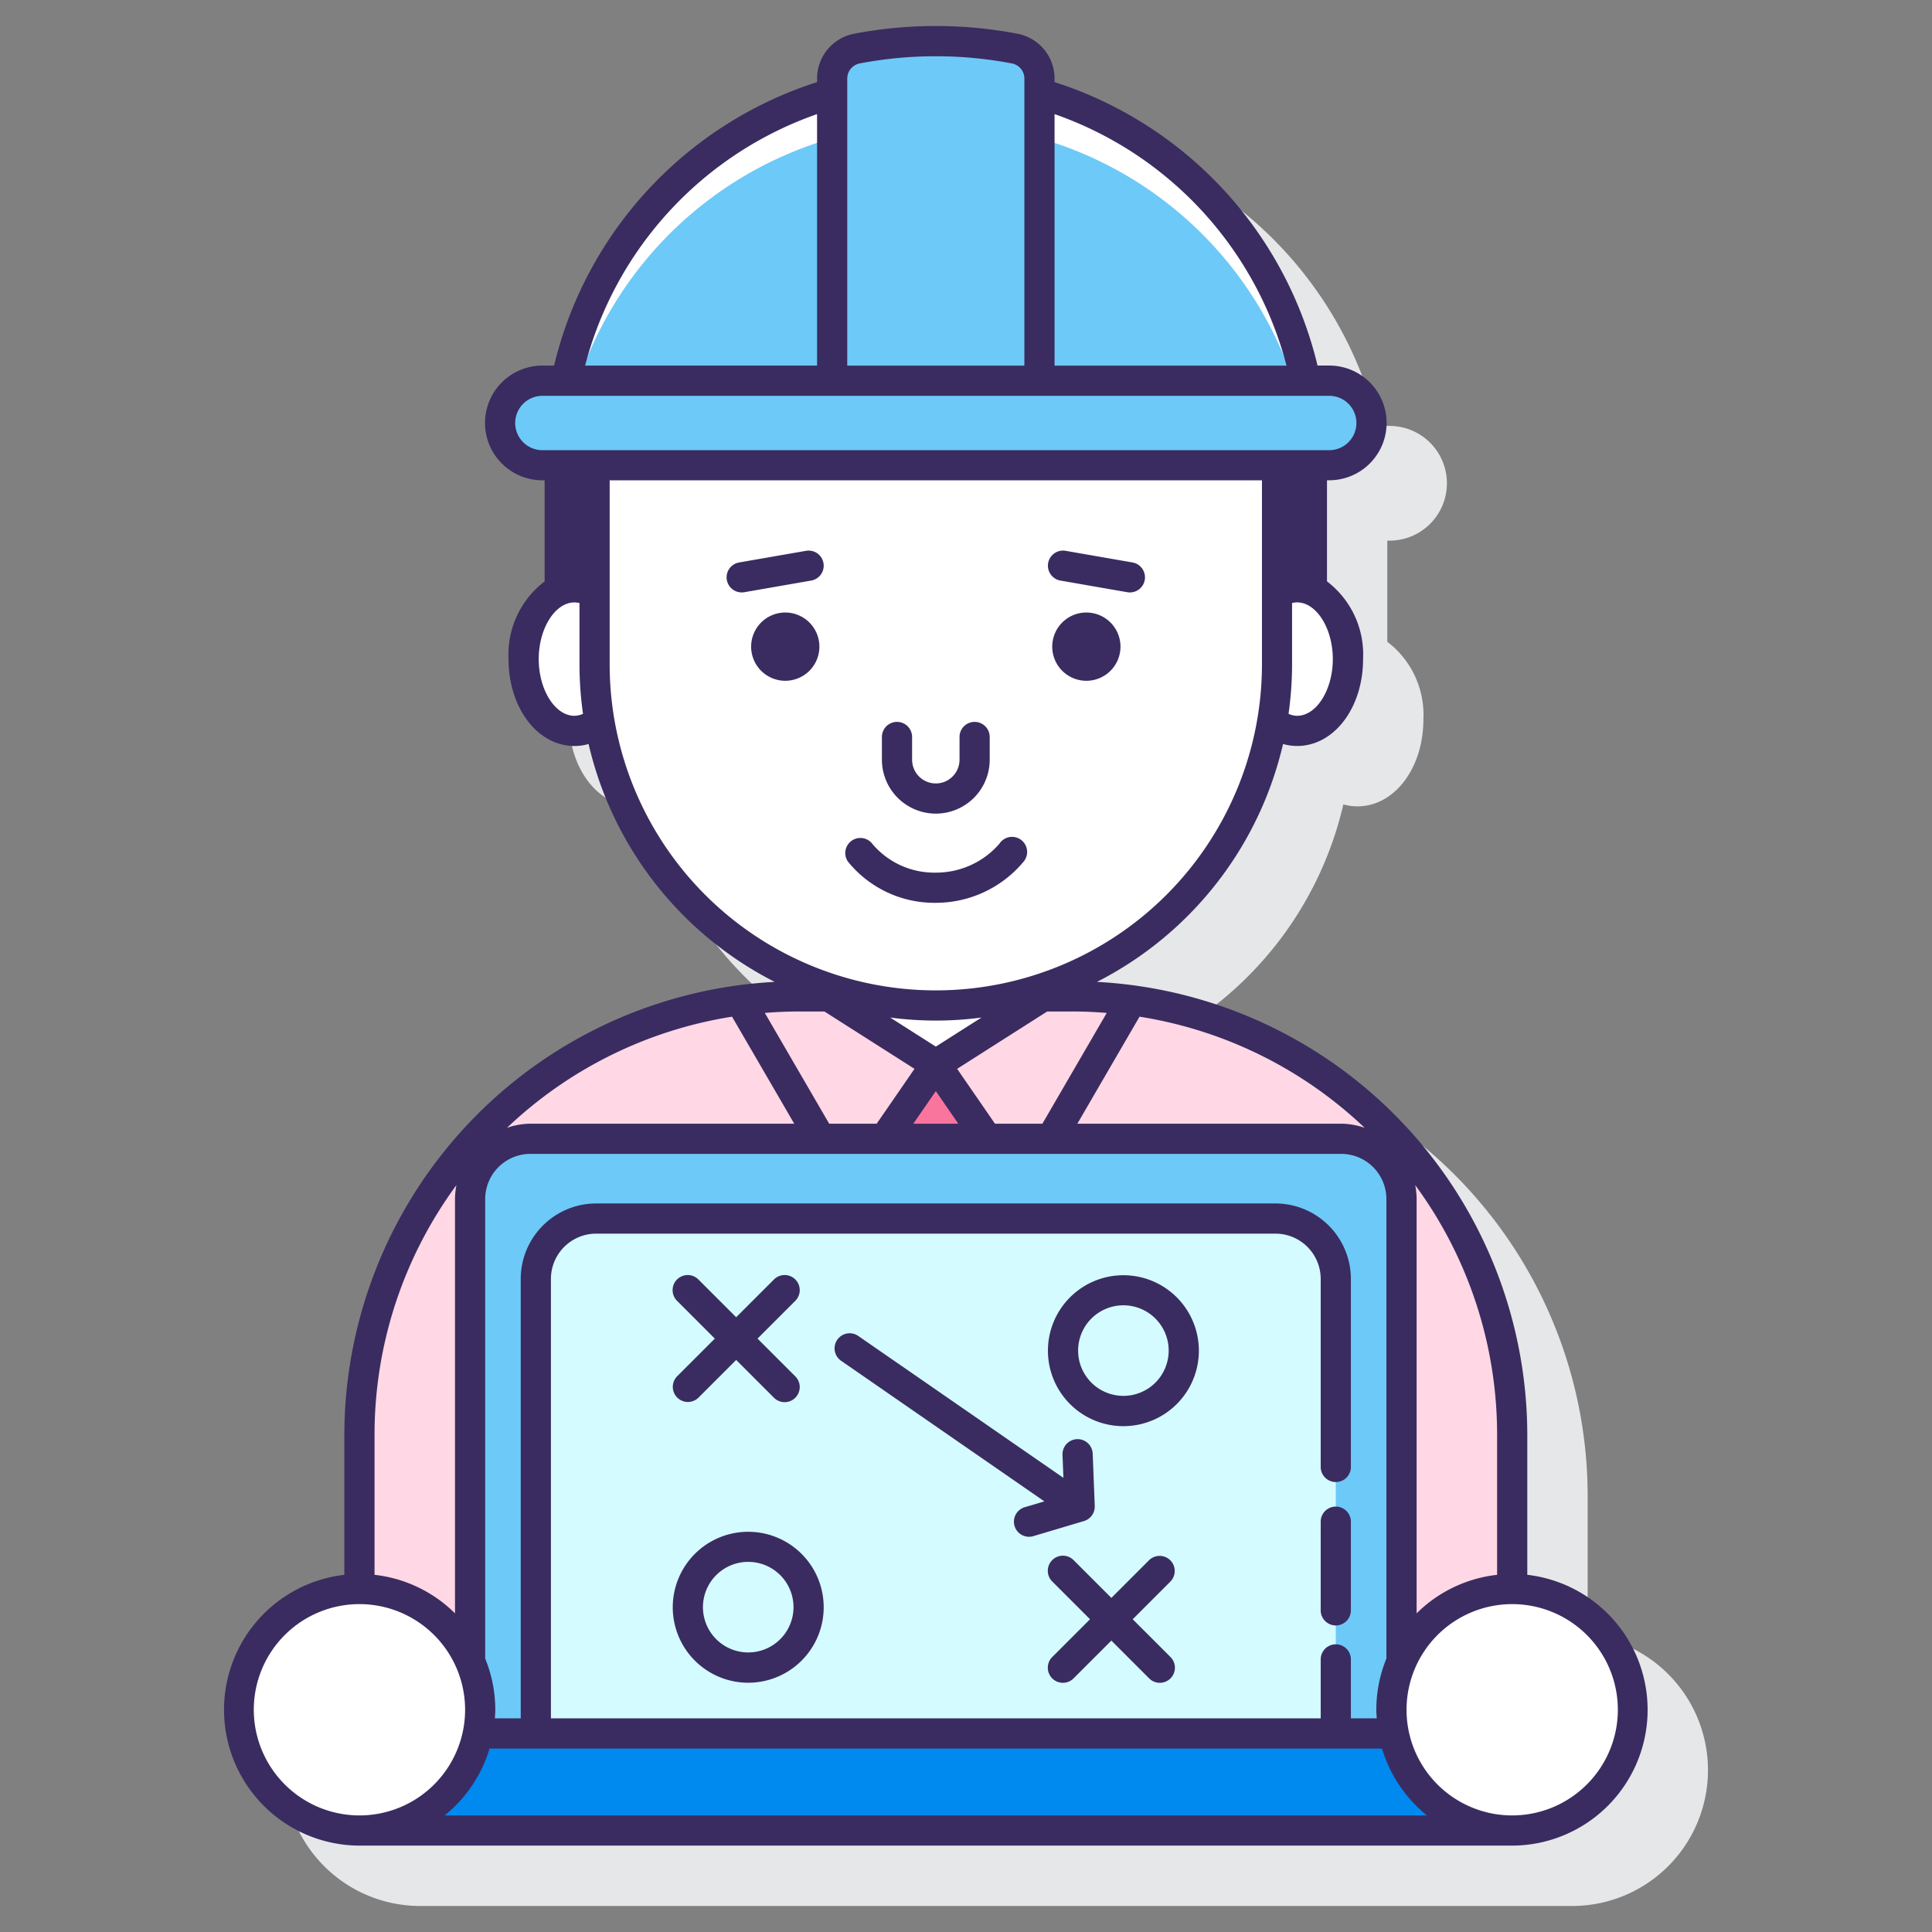 <svg xmlns="http://www.w3.org/2000/svg" viewBox="0 0 128 128"><rect x="0" y="0" width="128" height="128" fill="#808080" stroke="none"/><title>icon</title><path d="M105.186,108.335V99.076A30.1,30.1,0,0,0,76.675,69.053,23.69,23.69,0,0,0,89,53.294a3.5,3.5,0,0,0,.934.129c2.45,0,4.369-2.529,4.369-5.757a6.079,6.079,0,0,0-2.39-5.147v-6.7h.149a3.8,3.8,0,1,0,0-7.6h-.783A26.093,26.093,0,0,0,73.867,9.442V9.191a3.023,3.023,0,0,0-2.458-2.957,28.9,28.9,0,0,0-10.819,0,3.022,3.022,0,0,0-2.457,2.957v.251A26.093,26.093,0,0,0,40.717,28.221h-.783a3.8,3.8,0,1,0,0,7.6h.149v6.7a6.079,6.079,0,0,0-2.39,5.147c0,3.228,1.919,5.757,4.368,5.757A3.506,3.506,0,0,0,43,53.294,23.69,23.69,0,0,0,55.325,69.053,30.1,30.1,0,0,0,26.813,99.076v9.259a9,9,0,0,0,1,17.941h76.373a9,9,0,0,0,1-17.941Z" fill="#e6e7e8"/><path d="M100.186,105.277v-10.2A29.061,29.061,0,0,0,71.124,66.014H52.875A29.061,29.061,0,0,0,23.814,95.076v10.2a8,8,0,0,1,0,16h76.371a8,8,0,0,1,0-16Z" fill="#ffd7e5"/><path d="M62,66.615a22.541,22.541,0,0,1-8.563-1.683v.138L62,70.526l8.571-5.456v-.141A22.542,22.542,0,0,1,62,66.615Z" fill="#fff"/><polygon points="62 70.526 58.608 75.447 65.392 75.447 62 70.526 62 70.526 62 70.526" fill="#fa759e"/><path d="M85.938,38.909a2.55,2.55,0,0,0-1.33.388v4.71a22.673,22.673,0,0,1-.321,3.782,2.641,2.641,0,0,0,1.651.634c1.861,0,3.369-2.13,3.369-4.757S87.8,38.909,85.938,38.909Z" fill="#fff"/><path d="M39.392,44.007V39.3a2.55,2.55,0,0,0-1.33-.388c-1.861,0-3.369,2.13-3.369,4.757s1.508,4.757,3.369,4.757a2.641,2.641,0,0,0,1.651-.634A22.673,22.673,0,0,1,39.392,44.007Z" fill="#fff"/><path d="M39.392,30.823V44.007a22.608,22.608,0,0,0,45.216,0V30.823Z" fill="#fff"/><path d="M86.5,25.221a25,25,0,0,0-49,0Z" fill="#6dc9f7"/><path d="M62,8.189A24.991,24.991,0,0,1,85.671,25.221H86.5a25,25,0,0,0-49,0h.831A24.991,24.991,0,0,1,62,8.189Z" fill="#fff"/><path d="M68.867,25.221V5.191a2.017,2.017,0,0,0-1.646-1.975,27.782,27.782,0,0,0-10.442,0,2.017,2.017,0,0,0-1.646,1.975v20.03Z" fill="#6dc9f7"/><rect x="33.133" y="25.221" width="57.733" height="5.602" rx="2.801" ry="2.801" fill="#6dc9f7"/><path d="M92.855,79.447a4,4,0,0,0-4-4H35.145a4,4,0,0,0-4,4v30.632a7.975,7.975,0,0,1,.513,4.767H92.342a7.975,7.975,0,0,1,.513-4.767Z" fill="#6dc9f7"/><path d="M35.5,114.846V84.732a4,4,0,0,1,4-4h45a4,4,0,0,1,4,4v30.114Z" fill="#d4fbff"/><path d="M92.342,114.846H31.658a8.012,8.012,0,0,1-4.687,5.781,3.968,3.968,0,0,0,2.174.65h65.71a3.968,3.968,0,0,0,2.174-.65A8.012,8.012,0,0,1,92.342,114.846Z" fill="#0089ef"/><circle cx="23.814" cy="113.277" r="8" fill="#fff"/><circle cx="100.186" cy="113.277" r="8" fill="#fff"/><path d="M52.026,40.581a2.261,2.261,0,1,0,2.261,2.261A2.261,2.261,0,0,0,52.026,40.581Z" fill="#3a2c60"/><path d="M71.974,40.581a2.261,2.261,0,1,0,2.261,2.261A2.262,2.262,0,0,0,71.974,40.581Z" fill="#3a2c60"/><path d="M62,53.905a3.575,3.575,0,0,0,3.571-3.571V48.827a1,1,0,0,0-2,0v1.507a1.571,1.571,0,0,1-3.142,0V48.827a1,1,0,0,0-2,0v1.507A3.575,3.575,0,0,0,62,53.905Z" fill="#3a2c60"/><path d="M70.254,38.464l4.427.771a1.02,1.02,0,0,0,.173.015,1,1,0,0,0,.171-1.986L70.6,36.493a1,1,0,1,0-.344,1.971Z" fill="#3a2c60"/><path d="M53.4,36.493l-4.427.771a1,1,0,0,0,.171,1.986,1.02,1.02,0,0,0,.173-.015l4.427-.771a1,1,0,1,0-.344-1.971Z" fill="#3a2c60"/><path d="M67.806,57.1A1,1,0,1,0,66.212,55.9,5.548,5.548,0,0,1,62,57.814a5.365,5.365,0,0,1-4.2-1.9,1,1,0,0,0-1.618,1.175A7.371,7.371,0,0,0,62,59.814,7.572,7.572,0,0,0,67.806,57.1Z" fill="#3a2c60"/><path d="M49.572,101.485a5,5,0,1,0,5,5A5,5,0,0,0,49.572,101.485Zm0,7.993a3,3,0,1,1,3-3A3,3,0,0,1,49.572,109.478Z" fill="#3a2c60"/><path d="M74.428,84.487a5,5,0,1,0,5,5A5,5,0,0,0,74.428,84.487Zm0,7.993a3,3,0,1,1,3-3A3,3,0,0,1,74.428,92.48Z" fill="#3a2c60"/><path d="M44.868,92.591a1,1,0,0,0,1.414,0L48.773,90.1l2.492,2.491a1,1,0,1,0,1.414-1.414l-2.492-2.491,2.492-2.492a1,1,0,1,0-1.414-1.414l-2.492,2.491L46.282,84.78a1,1,0,1,0-1.414,1.414l2.491,2.492-2.491,2.491A1,1,0,0,0,44.868,92.591Z" fill="#3a2c60"/><path d="M77.536,103.374a1,1,0,0,0-1.414,0l-2.492,2.491-2.491-2.491a1,1,0,1,0-1.414,1.414l2.491,2.492-2.491,2.491a1,1,0,1,0,1.414,1.414l2.491-2.491,2.492,2.491a1,1,0,1,0,1.414-1.414l-2.492-2.491,2.492-2.492A1,1,0,0,0,77.536,103.374Z" fill="#3a2c60"/><path d="M72.53,99.779l-.136-3.471a1,1,0,0,0-2,.079l.06,1.525L56.847,88.5a1,1,0,0,0-1.137,1.645L69.192,99.47l-1.3.386a1,1,0,0,0,.284,1.959,1.016,1.016,0,0,0,.286-.042l3.357-1A1,1,0,0,0,72.53,99.779Z" fill="#3a2c60"/><path d="M88.5,99.815a1,1,0,0,0-1,1v5.875a1,1,0,0,0,2,0v-5.875A1,1,0,0,0,88.5,99.815Z" fill="#3a2c60"/><path d="M101.187,104.336v-9.26A30.1,30.1,0,0,0,72.674,65.053,23.691,23.691,0,0,0,85.005,49.291a3.447,3.447,0,0,0,.933.132c2.45,0,4.369-2.529,4.369-5.757a6.081,6.081,0,0,0-2.39-5.147v-6.7h.149a3.8,3.8,0,1,0,0-7.6H87.29A26.094,26.094,0,0,0,69.867,5.44V5.191a3.023,3.023,0,0,0-2.458-2.957,28.9,28.9,0,0,0-10.819,0,3.024,3.024,0,0,0-2.457,2.957V5.44A26.094,26.094,0,0,0,36.71,24.221h-.776a3.8,3.8,0,1,0,0,7.6h.149v6.7a6.079,6.079,0,0,0-2.391,5.147c0,3.228,1.919,5.757,4.37,5.757a3.409,3.409,0,0,0,.933-.133A23.691,23.691,0,0,0,51.326,65.053,30.1,30.1,0,0,0,22.814,95.076v9.26a9,9,0,0,0,1,17.941h76.373a9,9,0,0,0,1-17.941Zm-2,0a8.974,8.974,0,0,0-5.332,2.553V79.447a5.024,5.024,0,0,0-.094-.931,27.912,27.912,0,0,1,5.426,16.56ZM90.411,74.72a4.933,4.933,0,0,0-1.556-.273H71.378l4.119-7.09A27.989,27.989,0,0,1,90.411,74.72ZM71.125,67.014c.685,0,1.391.032,2.1.087l.1.008-4.263,7.338H65.918l-2.505-3.634,5.967-3.8ZM62,69.341l-3.022-1.926a22.9,22.9,0,0,0,6.048,0Zm0,2.947,1.488,2.159H60.511Zm-1.412-1.475-2.505,3.634H54.935l-4.264-7.338.1-.008c.714-.055,1.419-.087,2.1-.087h1.751ZM48.5,67.357l4.12,7.09H35.145a4.917,4.917,0,0,0-1.555.273A27.983,27.983,0,0,1,48.5,67.357Zm-13.357,9.09h53.71a3,3,0,0,1,3,3v30.439a8.94,8.94,0,0,0-.668,3.391c0,.192.016.38.028.569H89.5V109.94a1,1,0,0,0-2,0v3.906h-51V84.732a3,3,0,0,1,3-3h45a3,3,0,0,1,3,3V97.19a1,1,0,0,0,2,0V84.732a5.006,5.006,0,0,0-5-5h-45a5.006,5.006,0,0,0-5,5v29.114H32.785c.012-.189.029-.377.029-.569a8.951,8.951,0,0,0-.669-3.393V79.447A3,3,0,0,1,35.145,76.447Zm-2.71,39.4h59.13a9.032,9.032,0,0,0,2.977,4.431H29.458A9.032,9.032,0,0,0,32.435,115.846Zm53.5-68.423a1.457,1.457,0,0,1-.563-.131,23.741,23.741,0,0,0,.233-3.285V39.951a1.47,1.47,0,0,1,.33-.042c1.284,0,2.369,1.721,2.369,3.757S87.222,47.423,85.938,47.423Zm-.7-23.2H69.867V7.56A24.085,24.085,0,0,1,85.235,24.221Zm-29.1-19.03a1.02,1.02,0,0,1,.835-.993,26.905,26.905,0,0,1,10.064,0,1.02,1.02,0,0,1,.835.993v19.03H56.133Zm-2,2.369V24.221H38.765A24.085,24.085,0,0,1,54.133,7.56Zm-20,20.462a1.8,1.8,0,0,1,1.8-1.8H88.066a1.8,1.8,0,1,1,0,3.6H35.934A1.8,1.8,0,0,1,34.133,28.022Zm3.929,19.4c-1.285,0-2.37-1.721-2.37-3.757s1.085-3.757,2.37-3.757a1.47,1.47,0,0,1,.33.042v4.056a23.741,23.741,0,0,0,.233,3.285A1.457,1.457,0,0,1,38.062,47.423Zm2.33-3.416V31.823H83.608V44.007a21.608,21.608,0,0,1-43.216,0ZM30.239,78.517a4.921,4.921,0,0,0-.094.93v27.442a8.976,8.976,0,0,0-5.331-2.553v-9.26A27.908,27.908,0,0,1,30.239,78.517Zm-13.425,34.76a7,7,0,1,1,7,7A7.008,7.008,0,0,1,16.814,113.277Zm83.373,7a7,7,0,1,1,7-7A7.008,7.008,0,0,1,100.187,120.277Z" fill="#3a2c60"/></svg>